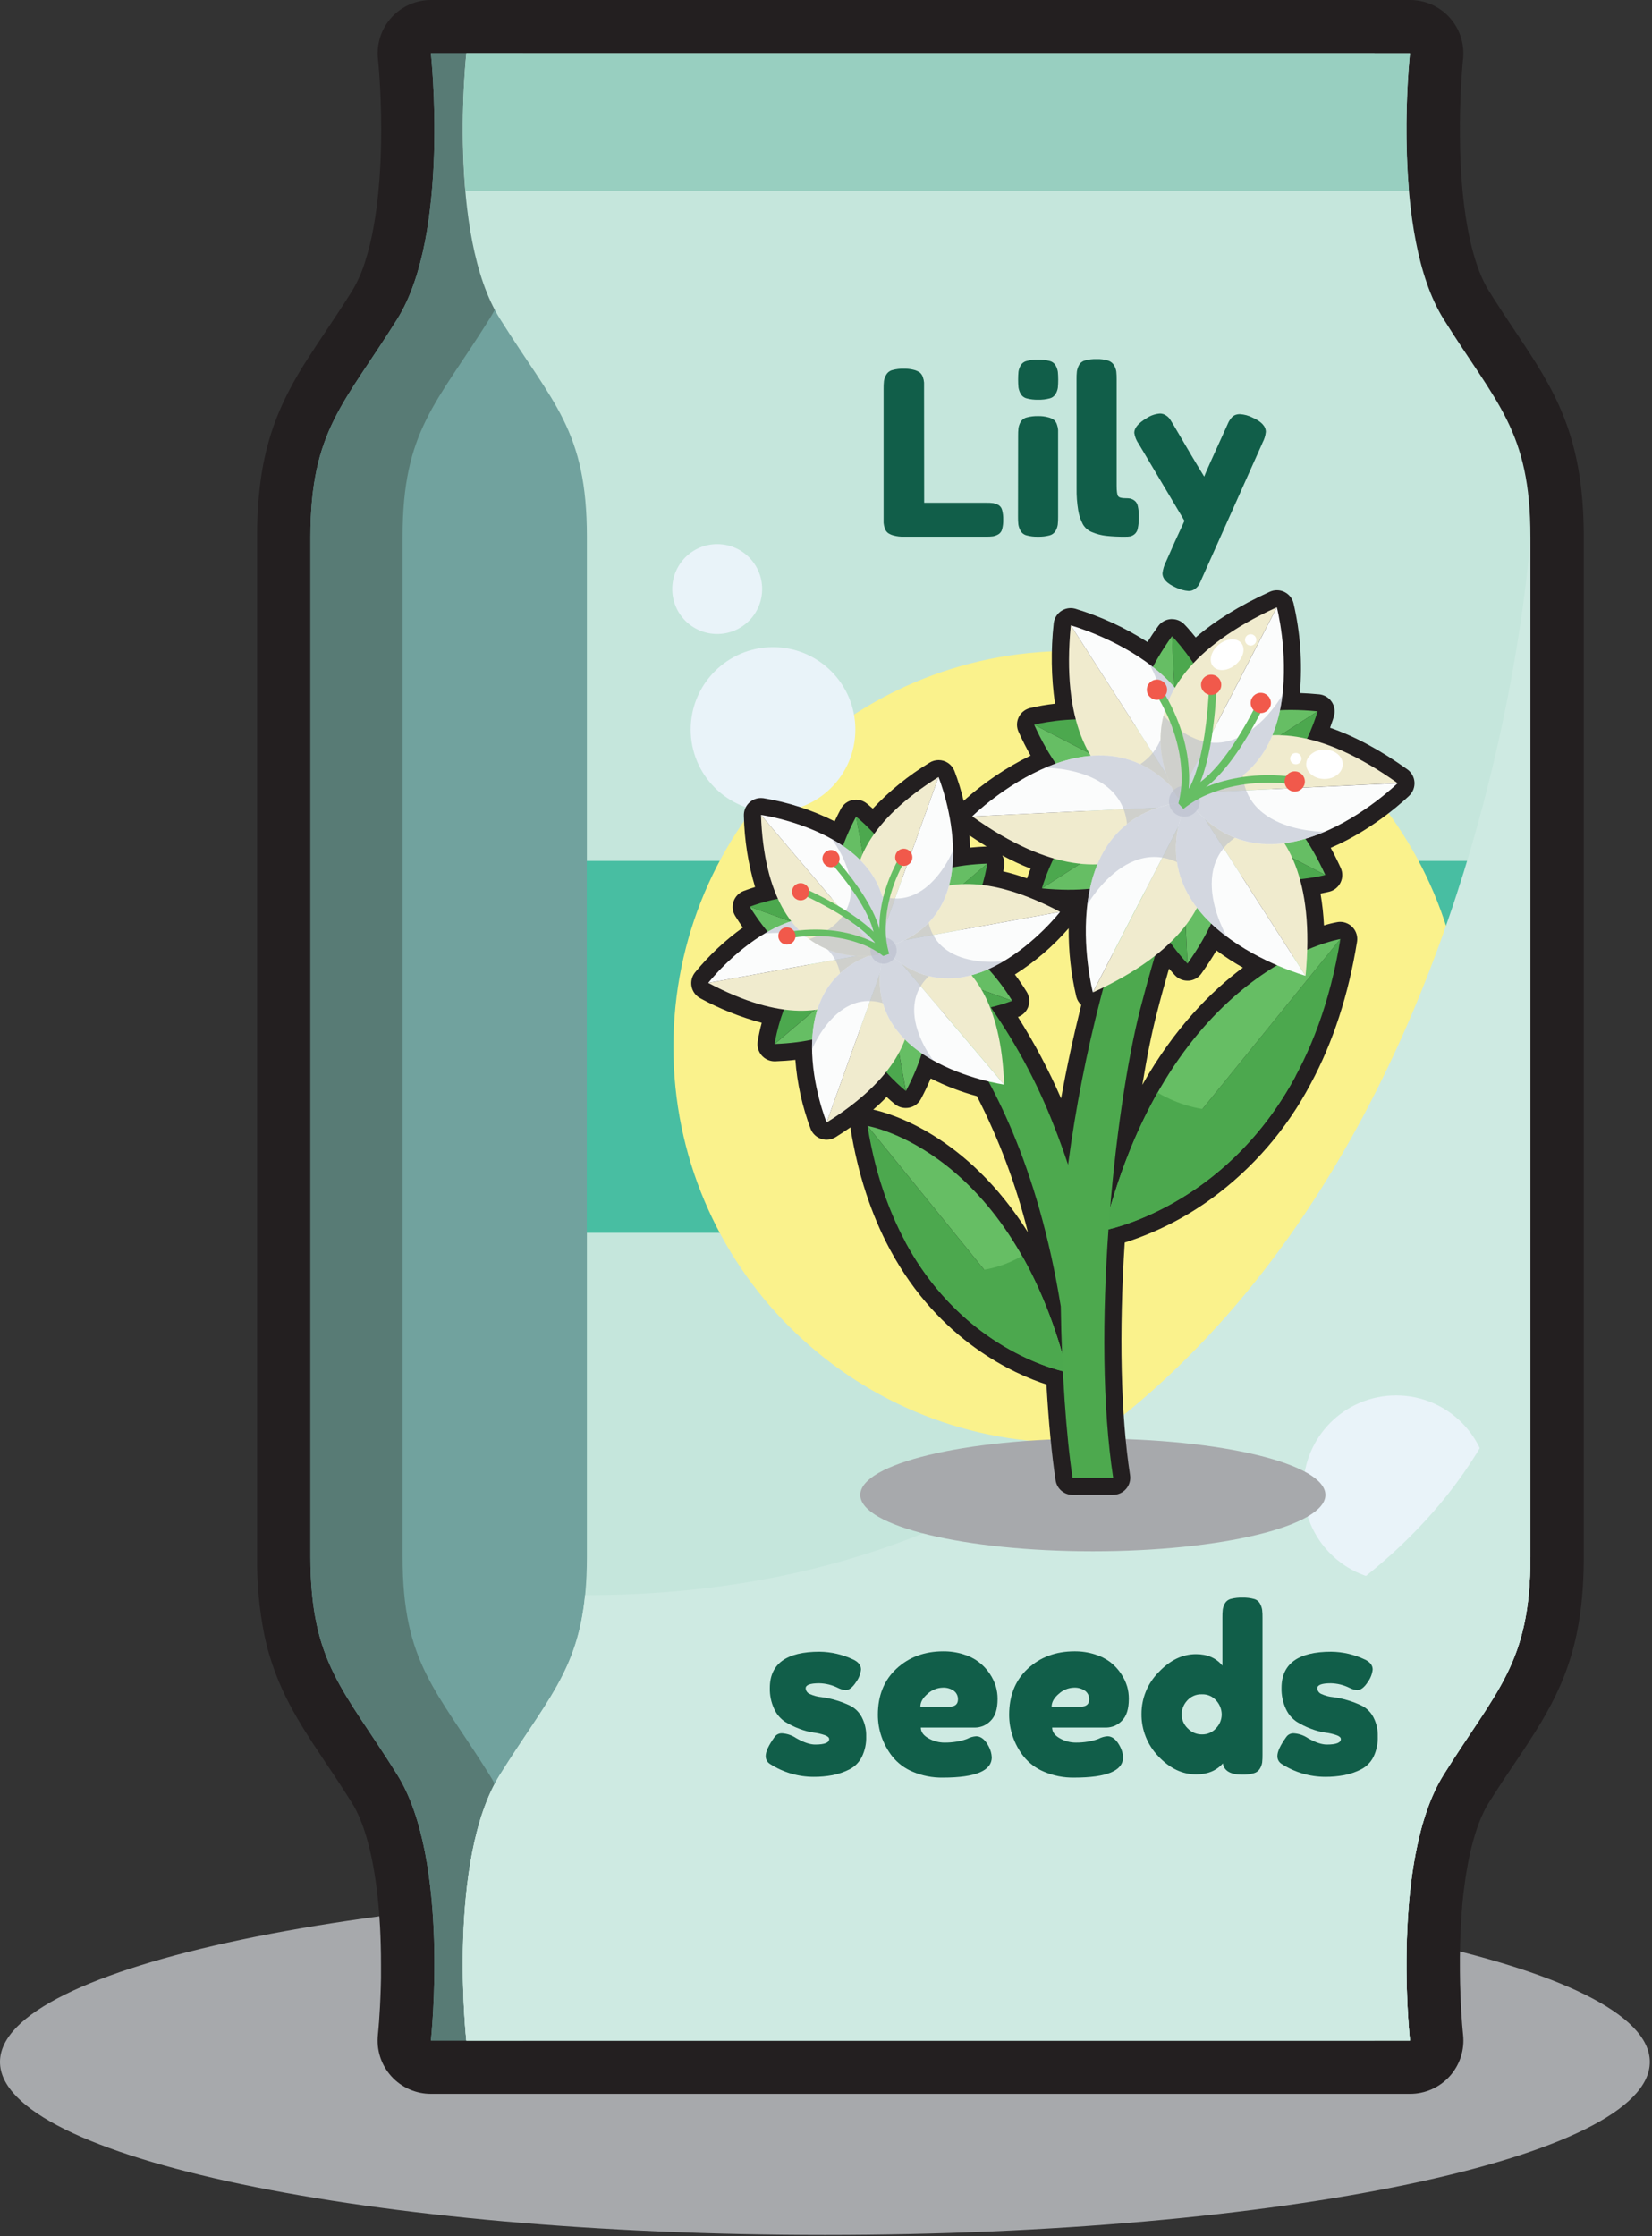 <svg width="620" height="839" viewBox="0 0 620 839" fill="none" xmlns="http://www.w3.org/2000/svg">
<rect x="0" y="0" width="620" height="839" fill="#333333" stroke="none"/>
<g clip-path="url(#clip0_4883_647)">
<path d="M309.59 838.58C480.572 838.58 619.18 809.519 619.18 773.67C619.18 737.821 480.572 708.76 309.59 708.76C138.608 708.76 0 737.821 0 773.67C0 809.519 138.608 838.58 309.59 838.58Z" fill="#A7A9AC"/>
<path d="M161.72 785.65C158.911 785.651 156.133 785.06 153.567 783.916C151.001 782.772 148.705 781.1 146.829 779.009C144.953 776.919 143.538 774.456 142.676 771.782C141.815 769.108 141.526 766.283 141.83 763.49C141.83 763.38 141.96 762.24 142.12 760.3C142.12 759.8 142.2 759.3 142.25 758.69C142.47 755.69 142.76 750.99 142.92 745.28C142.92 744.28 142.97 743.28 142.99 742.17V740.55C142.99 739.47 142.99 738.36 142.99 737.22C142.99 732.29 142.87 727.46 142.62 722.86C142.48 720.3 142.3 717.78 142.09 715.36C141.98 714.11 141.85 712.86 141.72 711.6C141.59 710.34 141.44 709.12 141.27 707.88C141.1 706.64 140.94 705.42 140.75 704.2C140.66 703.6 140.56 703 140.46 702.39C140.26 701.19 140.05 700.01 139.82 698.83C139.7 698.25 139.59 697.68 139.47 697.1C138.705 693.334 137.703 689.62 136.47 685.98C136.31 685.51 136.14 685.04 135.97 684.58C135.343 682.876 134.626 681.207 133.82 679.58C133.28 678.49 132.71 677.47 132.14 676.58C130.56 674.05 128.87 671.41 126.96 668.51C125.34 666.04 123.79 663.71 122.29 661.51L122.05 661.15C120.41 658.7 118.85 656.36 117.37 654.08C116.37 652.48 115.32 650.92 114.37 649.37C113.42 647.82 112.37 646.11 111.48 644.57C110.48 642.85 109.57 641.22 108.71 639.57C106.862 636.077 105.216 632.481 103.78 628.8C103.02 626.87 102.33 624.9 101.71 622.94C100.71 619.94 99.91 616.76 99.23 613.55C97.294 603.913 96.379 594.099 96.5 584.27V201.42C96.446 193.866 96.954 186.319 98.02 178.84C98.967 172.352 100.534 165.969 102.7 159.78C103.05 158.78 103.4 157.85 103.77 156.9C104.5 155.05 105.29 153.18 106.13 151.36C106.53 150.48 106.96 149.59 107.39 148.72C108.22 147.04 109.12 145.32 110.07 143.6C111.02 141.88 111.87 140.43 112.9 138.72C113.82 137.21 114.78 135.66 115.9 133.97C117.9 130.82 120.04 127.63 122.1 124.55L122.29 124.26C125.44 119.56 128.68 114.69 132.19 109.08C134.225 105.666 135.843 102.02 137.01 98.22C138.375 93.907 139.451 89.507 140.23 85.05C140.44 83.86 140.65 82.66 140.83 81.45C141.71 75.76 142.34 69.45 142.7 62.79C142.95 58.19 143.07 53.36 143.07 48.43C143.07 33.48 141.87 22.25 141.86 22.14C141.56 19.349 141.85 16.526 142.713 13.854C143.576 11.182 144.991 8.723 146.867 6.634C148.743 4.546 151.038 2.876 153.602 1.733C156.166 0.59 158.943 -0.001 161.75 6.37079e-05H529.16C531.91 -0.007 534.632 0.554 537.156 1.646C539.68 2.739 541.952 4.34 543.829 6.351C545.706 8.361 547.148 10.737 548.065 13.33C548.983 15.922 549.355 18.677 549.16 21.42C549.16 21.67 549.16 21.92 549.09 22.18C549.09 22.18 549.01 23.08 549 23.11L548.83 25.05C548.83 25.05 548.76 25.92 548.76 25.96C548.69 26.88 548.61 27.96 548.53 29.14L548.45 30.5C548.32 32.5 548.22 34.57 548.14 36.59V36.65C548.01 39.72 547.94 42.81 547.91 45.83V45.94C547.91 49.45 547.91 52.94 548 56.32V56.43C548.09 59.43 548.23 62.43 548.41 65.27V65.46C548.41 66.12 548.5 66.8 548.56 67.46V67.65C548.62 68.46 548.68 69.18 548.74 69.91C550.67 92.13 555.25 103.48 558.74 109.08C562.23 114.68 565.52 119.59 568.67 124.31C583.04 145.84 594.39 162.84 594.39 201.42V584.19C594.39 614.52 587.55 631.58 576.52 649.28C575.52 650.83 574.52 652.39 573.52 653.98C572.52 655.57 571.52 657.08 570.41 658.69L567.86 662.51C566.59 664.42 565.27 666.39 563.86 668.46C561.96 671.37 560.27 674.01 558.69 676.53C558.08 677.501 557.519 678.502 557.01 679.53C556.204 681.157 555.486 682.826 554.86 684.53C554.69 685 554.52 685.46 554.36 685.93C553.128 689.567 552.126 693.278 551.36 697.04C551.24 697.62 551.13 698.2 551.01 698.78C550.78 699.96 550.57 701.15 550.37 702.34C550.27 702.93 550.17 703.54 550.08 704.14C549.89 705.37 549.72 706.6 549.56 707.83C549.4 709.06 549.25 710.31 549.11 711.55C548.97 712.79 548.85 714.06 548.74 715.31V715.68C548.68 716.42 548.62 717.14 548.56 717.86V718.07C548.5 718.79 548.46 719.47 548.41 720.14V720.32C548.23 723.19 548.09 726.16 548 729.16V729.24C547.9 732.71 547.87 736.24 547.91 739.75C547.91 742.75 548.01 745.82 548.13 748.86C548.135 748.893 548.135 748.927 548.13 748.96C548.21 750.96 548.31 753.03 548.43 755.03C548.43 755.03 548.52 756.34 548.52 756.36C548.6 757.6 548.68 758.7 548.75 759.65L548.9 761.37L549.1 763.48C549.405 766.278 549.117 769.109 548.253 771.787C547.389 774.466 545.97 776.932 544.088 779.025C542.206 781.117 539.904 782.789 537.331 783.931C534.759 785.072 531.974 785.658 529.16 785.65H161.72Z" fill="#231F20"/>
<path d="M161.72 765.65C161.72 765.65 169.05 697.87 149.12 665.97C129.19 634.07 116.51 624.1 116.51 584.23V201.42C116.51 161.55 129.18 151.58 149.12 119.68C169.06 87.78 161.72 20 161.72 20H515.86C515.86 20 523.2 87.79 503.27 119.68C483.34 151.57 470.65 161.55 470.65 201.42V584.19C470.65 624.06 483.32 634.03 503.26 665.93C523.2 697.83 515.86 765.65 515.86 765.65H161.72Z" fill="#71A29E"/>
<path d="M183.7 665.93C163.77 634.03 151.09 624.06 151.09 584.19V201.42C151.09 161.55 163.77 151.58 183.7 119.68C203.63 87.78 196.3 20 196.3 20H161.72C161.72 20 169.05 87.79 149.12 119.68C129.19 151.57 116.51 161.55 116.51 201.42V584.19C116.51 624.06 129.18 634.03 149.12 665.93C169.06 697.83 161.72 765.65 161.72 765.65H196.3C196.3 765.65 203.65 697.83 183.7 665.93Z" fill="#587B75"/>
<path d="M529.16 765.65C529.16 765.65 521.83 697.87 541.76 665.97C561.69 634.07 574.37 624.1 574.37 584.23V201.42C574.37 161.55 561.7 151.58 541.76 119.68C521.82 87.78 529.16 20 529.16 20H175.01C175.01 20 167.65 87.79 187.65 119.65C207.65 151.51 220.26 161.52 220.26 201.39V584.19C220.26 624.06 207.59 634.03 187.65 665.93C167.71 697.83 175.01 765.65 175.01 765.65H529.16Z" fill="#C5E6DC"/>
<path d="M574.37 323.029H220.22V462.579H574.37V323.029Z" fill="#48BEA2"/>
<path d="M401.25 541.319C483.275 541.319 549.77 474.825 549.77 392.799C549.77 310.774 483.275 244.279 401.25 244.279C319.225 244.279 252.73 310.774 252.73 392.799C252.73 474.825 319.225 541.319 401.25 541.319Z" fill="#FAF28C"/>
<path d="M529.16 20H175.01C173.412 37.175 173.291 54.455 174.65 71.65H528.78C527.431 54.454 527.558 37.174 529.16 20Z" fill="#98CFC0"/>
<path d="M174.65 713.98C173.295 731.169 173.419 748.443 175.02 765.61H529.16C527.559 748.443 527.432 731.17 528.78 713.98H174.65Z" fill="#98CFC0"/>
<g style="mix-blend-mode:multiply">
<path d="M219.57 598.55C216.74 627.07 204.91 638.25 187.57 665.93C167.65 697.83 175.01 765.65 175.01 765.65H529.16C529.16 765.65 521.83 697.87 541.76 665.97C561.69 634.07 574.37 624.1 574.37 584.23V201.42C574.37 201.42 550.57 598.55 219.57 598.55Z" fill="#CEEAE2"/>
</g>
<path d="M523.96 593.2C543.185 593.2 558.77 577.615 558.77 558.39C558.77 539.165 543.185 523.58 523.96 523.58C504.735 523.58 489.15 539.165 489.15 558.39C489.15 577.615 504.735 593.2 523.96 593.2Z" fill="#E9F3F9"/>
<g style="mix-blend-mode:multiply">
<path d="M574.37 584.191V499.091L572.43 496.971C572.43 496.971 560.78 675.911 187.65 665.931C167.65 697.831 175.01 765.651 175.01 765.651H529.16C529.16 765.651 521.83 697.871 541.76 665.971C561.69 634.071 574.37 624.061 574.37 584.191Z" fill="#CEEAE2"/>
</g>
<path d="M346.84 188.649H370.23C371.079 188.635 371.927 188.679 372.77 188.779C373.416 188.902 374.04 189.121 374.62 189.429C374.98 189.627 375.295 189.897 375.546 190.223C375.797 190.548 375.979 190.921 376.08 191.319C376.404 192.525 376.549 193.771 376.51 195.019C376.546 196.237 376.401 197.454 376.08 198.629C375.974 199.036 375.787 199.417 375.529 199.749C375.271 200.081 374.948 200.356 374.58 200.559C373.977 200.898 373.321 201.131 372.64 201.249C371.814 201.352 370.982 201.396 370.15 201.379H339.15C337.903 201.411 336.657 201.266 335.45 200.949C334.648 200.756 333.889 200.417 333.21 199.949C332.659 199.489 332.256 198.877 332.05 198.189C331.82 197.544 331.675 196.872 331.62 196.189C331.62 195.639 331.62 194.829 331.62 193.739V145.949C331.601 144.947 331.645 143.945 331.75 142.949C331.884 142.149 332.162 141.38 332.57 140.679C332.812 140.235 333.143 139.845 333.542 139.534C333.941 139.222 334.4 138.996 334.89 138.869C336.316 138.478 337.792 138.303 339.27 138.349C340.517 138.322 341.762 138.467 342.97 138.779C343.77 138.976 344.529 139.315 345.21 139.779C345.761 140.243 346.164 140.859 346.37 141.549C346.602 142.194 346.747 142.866 346.8 143.549C346.8 144.089 346.8 144.909 346.8 145.999L346.84 188.649Z" fill="#115E49"/>
<path d="M389.58 149.99C388.129 150.031 386.681 149.859 385.28 149.48C384.796 149.352 384.343 149.125 383.951 148.813C383.558 148.502 383.235 148.112 383 147.67C382.622 146.956 382.362 146.186 382.23 145.39C382.057 143.417 382.057 141.433 382.23 139.46C382.358 138.675 382.618 137.917 383 137.22C383.24 136.786 383.566 136.407 383.958 136.104C384.35 135.801 384.8 135.582 385.28 135.46C386.71 135.073 388.189 134.898 389.67 134.94C391.121 134.901 392.57 135.076 393.97 135.46C394.454 135.586 394.906 135.811 395.298 136.121C395.691 136.431 396.015 136.818 396.25 137.26C396.63 137.972 396.89 138.743 397.02 139.54C397.193 141.516 397.193 143.503 397.02 145.48C396.896 146.263 396.636 147.017 396.25 147.71C396.01 148.144 395.684 148.525 395.292 148.83C394.9 149.134 394.45 149.355 393.97 149.48C392.539 149.863 391.06 150.034 389.58 149.99ZM382.1 163.65C382.081 162.648 382.124 161.646 382.23 160.65C382.359 159.865 382.62 159.108 383 158.41C383.242 157.978 383.568 157.599 383.96 157.297C384.352 156.994 384.801 156.774 385.28 156.65C386.71 156.263 388.189 156.088 389.67 156.13C390.901 156.106 392.13 156.254 393.32 156.57C394.126 156.75 394.888 157.09 395.56 157.57C396.092 158.039 396.481 158.649 396.68 159.33C396.912 159.974 397.057 160.647 397.11 161.33C397.11 161.87 397.11 162.69 397.11 163.78V193.88C397.129 194.881 397.086 195.883 396.98 196.88C396.856 197.663 396.596 198.417 396.21 199.11C395.969 199.543 395.643 199.923 395.251 200.228C394.859 200.532 394.41 200.754 393.93 200.88C392.499 201.263 391.02 201.434 389.54 201.39C388.089 201.431 386.641 201.259 385.24 200.88C384.756 200.752 384.303 200.525 383.911 200.213C383.518 199.902 383.195 199.512 382.96 199.07C382.587 198.368 382.327 197.612 382.19 196.83C382.084 195.833 382.04 194.831 382.06 193.83L382.1 163.65Z" fill="#115E49"/>
<path d="M404.03 142.34C404.011 141.338 404.054 140.336 404.16 139.34C404.287 138.542 404.547 137.771 404.93 137.06C405.164 136.618 405.487 136.229 405.88 135.919C406.272 135.609 406.725 135.385 407.21 135.26C408.639 134.868 410.119 134.693 411.6 134.74C413.041 134.695 414.48 134.884 415.86 135.3C416.817 135.598 417.627 136.244 418.13 137.11C418.543 137.812 418.821 138.585 418.95 139.39C419.053 140.386 419.097 141.388 419.08 142.39V182.21C419.08 184.28 419.25 185.58 419.6 186.13C419.95 186.68 420.89 186.94 422.43 186.94C423.036 186.927 423.642 186.971 424.24 187.07C424.779 187.224 425.287 187.471 425.74 187.8C426.422 188.314 426.883 189.069 427.03 189.91C427.322 191.222 427.453 192.566 427.42 193.91C427.452 195.353 427.322 196.796 427.03 198.21C426.896 199.103 426.437 199.915 425.74 200.49C425.286 200.852 424.762 201.114 424.2 201.26C423.589 201.362 422.969 201.406 422.35 201.39C419.909 201.422 417.468 201.308 415.04 201.05C413.28 200.838 411.558 200.388 409.92 199.71C408.436 199.146 407.192 198.086 406.4 196.71C405.534 195.064 404.943 193.287 404.65 191.45C404.205 188.747 404.004 186.009 404.05 183.27L404.03 142.34Z" fill="#115E49"/>
<path d="M469.99 156.65C473.377 158.136 475.07 159.94 475.07 162.06C474.918 163.508 474.479 164.912 473.78 166.19V166.28C473.753 166.299 473.731 166.325 473.715 166.354C473.7 166.384 473.691 166.416 473.69 166.45L451.16 216.84C450.7 217.93 450.31 218.77 450 219.34C449.617 219.984 449.103 220.539 448.49 220.97C447.796 221.491 446.948 221.766 446.08 221.75C444.436 221.621 442.831 221.184 441.35 220.46C437.97 218.973 436.28 217.193 436.28 215.12C436.463 213.559 436.927 212.045 437.65 210.65C439.77 205.776 442.063 200.703 444.53 195.43L427.41 166.62C426.506 165.375 425.916 163.931 425.69 162.41C425.69 160.57 427.24 158.74 430.34 156.9C431.83 155.904 433.553 155.312 435.34 155.18C436.139 155.177 436.921 155.418 437.58 155.87C438.173 156.237 438.687 156.72 439.09 157.29C439.403 157.783 439.873 158.543 440.5 159.57C445.547 168.236 449.36 174.656 451.94 178.83C452.233 177.923 454.987 171.76 460.2 160.34C460.6 159.43 460.9 158.77 461.1 158.34C461.366 157.834 461.684 157.358 462.05 156.92C462.416 156.418 462.905 156.018 463.47 155.76C464.068 155.511 464.712 155.392 465.36 155.41C466.971 155.506 468.546 155.927 469.99 156.65Z" fill="#115E49"/>
<path d="M290.12 304.62C307.186 304.62 321.02 290.786 321.02 273.72C321.02 256.655 307.186 242.82 290.12 242.82C273.054 242.82 259.22 256.655 259.22 273.72C259.22 290.786 273.054 304.62 290.12 304.62Z" fill="#E9F3F9"/>
<path d="M269.17 237.89C278.487 237.89 286.04 230.337 286.04 221.02C286.04 211.703 278.487 204.15 269.17 204.15C259.853 204.15 252.3 211.703 252.3 221.02C252.3 230.337 259.853 237.89 269.17 237.89Z" fill="#E9F3F9"/>
<path d="M305.35 666.7C299.553 666.699 293.88 665.025 289.01 661.88C288.492 661.573 288.067 661.133 287.778 660.605C287.49 660.077 287.349 659.481 287.37 658.88C287.37 657.22 288.46 654.87 290.64 651.83C290.952 651.348 291.388 650.959 291.901 650.703C292.415 650.446 292.987 650.331 293.56 650.37C295.438 650.496 297.25 651.117 298.81 652.17C301.617 653.777 303.997 654.58 305.95 654.58C309.443 654.58 311.19 653.893 311.19 652.52C311.19 651.94 310.65 651.46 309.56 651.06C308.222 650.595 306.837 650.277 305.43 650.11C303.593 649.836 301.792 649.359 300.06 648.69C298.185 647.995 296.383 647.118 294.68 646.07C292.875 644.869 291.444 643.185 290.55 641.21C289.407 638.748 288.849 636.054 288.92 633.34C288.92 624.28 295.14 619.75 307.58 619.75C311.926 619.806 316.209 620.795 320.14 622.65C322.14 623.56 323.14 624.82 323.14 626.43C322.949 628.107 322.325 629.706 321.33 631.07C319.997 633.137 318.68 634.17 317.38 634.17C316.357 634.077 315.361 633.785 314.45 633.31C312.272 632.228 309.882 631.641 307.45 631.59C304.057 631.59 302.363 632.22 302.37 633.48C302.399 633.971 302.574 634.442 302.874 634.833C303.173 635.223 303.583 635.515 304.05 635.67C305.381 636.276 306.804 636.655 308.26 636.79C310.109 637.025 311.935 637.413 313.72 637.95C315.596 638.5 317.422 639.205 319.18 640.06C320.984 640.999 322.457 642.468 323.4 644.27C324.582 646.506 325.161 649.012 325.08 651.54C325.171 654.232 324.594 656.905 323.4 659.32C322.363 661.337 320.704 662.967 318.67 663.97C316.71 664.944 314.628 665.65 312.48 666.07C310.129 666.506 307.741 666.717 305.35 666.7Z" fill="#115E49"/>
<path d="M374.4 637.461C374.4 641.241 373.527 643.978 371.78 645.671C371.031 646.459 370.132 647.089 369.136 647.525C368.14 647.961 367.067 648.194 365.98 648.211H345.59C345.59 649.811 346.537 651.144 348.43 652.211C350.284 653.291 352.394 653.854 354.54 653.841C356.007 653.849 357.472 653.735 358.92 653.501C359.937 653.355 360.941 653.124 361.92 652.811L362.92 652.471C363.985 651.903 365.156 651.562 366.36 651.471C368.187 651.471 369.763 652.761 371.09 655.341C371.751 656.577 372.133 657.942 372.21 659.341C372.21 664.441 366.103 666.991 353.89 666.991C350.008 667.062 346.155 666.316 342.58 664.801C339.57 663.558 336.922 661.577 334.88 659.041C333.112 656.775 331.733 654.23 330.8 651.511C329.917 648.909 329.468 646.179 329.47 643.431C329.47 636.198 331.803 630.421 336.47 626.101C341.137 621.781 346.97 619.618 353.97 619.611C356.595 619.581 359.209 619.973 361.71 620.771C365.717 621.965 369.174 624.536 371.47 628.031C372.465 629.501 373.233 631.113 373.75 632.811C374.185 634.323 374.403 635.888 374.4 637.461ZM356.26 640.381C358.44 640.381 359.53 639.464 359.53 637.631C359.547 637.019 359.419 636.413 359.156 635.86C358.894 635.307 358.505 634.824 358.02 634.451C356.754 633.563 355.222 633.136 353.68 633.241C351.631 633.325 349.679 634.133 348.17 635.521C346.337 637.041 345.42 638.661 345.42 640.381H356.26Z" fill="#115E49"/>
<path d="M423.65 637.459C423.65 641.239 422.777 643.976 421.03 645.669C420.278 646.457 419.378 647.087 418.38 647.523C417.383 647.959 416.308 648.192 415.22 648.209H394.87C394.87 649.809 395.817 651.142 397.71 652.209C399.564 653.289 401.674 653.852 403.82 653.839C405.287 653.847 406.752 653.733 408.2 653.499C409.217 653.353 410.221 653.123 411.2 652.809L412.2 652.469C413.264 651.9 414.436 651.559 415.64 651.469C417.467 651.469 419.043 652.759 420.37 655.339C421.031 656.575 421.413 657.94 421.49 659.339C421.49 664.439 415.383 666.989 403.17 666.989C399.288 667.062 395.434 666.316 391.86 664.799C388.85 663.556 386.202 661.575 384.16 659.039C382.388 656.775 381.009 654.23 380.08 651.509C379.194 648.907 378.742 646.178 378.74 643.429C378.74 636.196 381.073 630.419 385.74 626.099C390.407 621.779 396.24 619.616 403.24 619.609C405.866 619.578 408.479 619.969 410.98 620.769C413.094 621.412 415.075 622.428 416.83 623.769C418.35 624.97 419.67 626.404 420.74 628.019C421.735 629.49 422.503 631.101 423.02 632.799C423.453 634.314 423.666 635.884 423.65 637.459ZM405.51 640.379C407.68 640.379 408.77 639.459 408.77 637.629C408.789 637.018 408.663 636.412 408.402 635.859C408.141 635.306 407.753 634.823 407.27 634.449C406.004 633.563 404.472 633.136 402.93 633.239C400.881 633.323 398.929 634.131 397.42 635.519C395.593 637.039 394.677 638.659 394.67 640.379H405.51Z" fill="#115E49"/>
<path d="M466.34 599.45C467.79 599.409 469.239 599.581 470.64 599.96C471.125 600.086 471.578 600.312 471.971 600.624C472.364 600.936 472.687 601.326 472.92 601.77C473.298 602.483 473.558 603.253 473.69 604.05C473.796 605.046 473.839 606.048 473.82 607.05V658.35C473.839 659.351 473.795 660.353 473.69 661.35C473.556 662.14 473.278 662.899 472.87 663.59C472.618 664.021 472.283 664.399 471.885 664.701C471.487 665.003 471.033 665.223 470.55 665.35C469.124 665.741 467.648 665.916 466.17 665.87C461.81 665.87 459.4 664.463 458.94 661.65C456.527 664.41 453.173 665.786 448.88 665.78C443.72 665.78 439.017 663.53 434.77 659.03C432.711 656.911 431.089 654.408 429.998 651.662C428.907 648.917 428.367 645.984 428.41 643.03C428.404 637.196 430.709 631.598 434.82 627.46C439.093 622.926 443.78 620.663 448.88 620.67C453.12 620.67 456.417 622.103 458.77 624.97V606.93C458.751 605.928 458.794 604.926 458.9 603.93C459.025 603.144 459.285 602.386 459.67 601.69C459.91 601.256 460.236 600.877 460.628 600.574C461.02 600.271 461.47 600.052 461.95 599.93C463.382 599.557 464.861 599.395 466.34 599.45ZM445.7 648.45C446.389 649.197 447.228 649.791 448.161 650.193C449.095 650.594 450.103 650.794 451.12 650.78C452.117 650.801 453.106 650.603 454.019 650.201C454.931 649.798 455.744 649.2 456.4 648.45C457.745 647.068 458.501 645.218 458.51 643.29C458.488 641.385 457.778 639.552 456.51 638.13C455.843 637.339 455.005 636.712 454.058 636.296C453.112 635.88 452.083 635.686 451.05 635.73C450.014 635.691 448.982 635.882 448.03 636.29C447.077 636.698 446.226 637.313 445.54 638.09C444.232 639.507 443.497 641.361 443.48 643.29C443.487 644.256 443.688 645.211 444.069 646.099C444.45 646.986 445.004 647.789 445.7 648.46V648.45Z" fill="#115E49"/>
<path d="M497.38 666.7C491.583 666.696 485.911 665.023 481.04 661.88C480.524 661.573 480.1 661.132 479.813 660.604C479.526 660.076 479.387 659.48 479.41 658.88C479.41 657.22 480.5 654.87 482.68 651.83C482.992 651.348 483.428 650.959 483.941 650.703C484.455 650.446 485.027 650.331 485.6 650.37C487.478 650.496 489.29 651.117 490.85 652.17C493.65 653.777 496.027 654.58 497.98 654.58C501.48 654.58 503.23 653.893 503.23 652.52C503.23 651.94 502.69 651.46 501.6 651.06C500.262 650.595 498.877 650.277 497.47 650.11C495.63 649.836 493.826 649.359 492.09 648.69C490.218 647.995 488.42 647.118 486.72 646.07C484.915 644.869 483.484 643.185 482.59 641.21C481.447 638.748 480.889 636.054 480.96 633.34C480.96 624.28 487.18 619.75 499.62 619.75C503.963 619.805 508.243 620.794 512.17 622.65C514.17 623.563 515.17 624.823 515.17 626.43C514.979 628.106 514.359 629.704 513.37 631.07C512.037 633.137 510.703 634.17 509.37 634.17C508.35 634.077 507.358 633.785 506.45 633.31C504.271 632.229 501.881 631.642 499.45 631.59C496.07 631.59 494.38 632.22 494.38 633.48C494.409 633.971 494.584 634.442 494.884 634.833C495.183 635.223 495.593 635.515 496.06 635.67C497.39 636.278 498.814 636.656 500.27 636.79C502.119 637.025 503.945 637.413 505.73 637.95C507.606 638.5 509.432 639.205 511.19 640.06C512.992 641.002 514.464 642.47 515.41 644.27C516.584 646.509 517.159 649.013 517.08 651.54C517.169 654.231 516.596 656.903 515.41 659.32C514.373 661.337 512.714 662.967 510.68 663.97C508.717 664.945 506.632 665.652 504.48 666.07C502.139 666.505 499.761 666.715 497.38 666.7Z" fill="#115E49"/>
<g style="mix-blend-mode:multiply">
<path d="M410.15 582.07C458.353 582.07 497.43 572.6 497.43 560.919C497.43 549.239 458.353 539.77 410.15 539.77C361.947 539.77 322.87 549.239 322.87 560.919C322.87 572.6 361.947 582.07 410.15 582.07Z" fill="#A7A9AC"/>
</g>
<path d="M402.53 560.921C400.997 560.92 399.514 560.371 398.35 559.374C397.186 558.376 396.416 556.996 396.18 555.481C394.76 546.241 393.55 533.581 392.73 519.481C381 515.691 352.53 503.331 334.02 468.861C326.93 455.651 321.95 440.401 319.23 423.531C319.2 423.359 319.18 423.185 319.17 423.011C317.403 424.237 315.557 425.457 313.63 426.671C312.837 427.168 311.945 427.486 311.016 427.602C310.087 427.719 309.144 427.631 308.253 427.345C307.362 427.06 306.543 426.583 305.856 425.948C305.168 425.313 304.626 424.536 304.27 423.671C301.114 415.324 299.171 406.569 298.5 397.671C296.08 397.951 293.5 398.131 290.94 398.221H290.71C289.791 398.221 288.882 398.024 288.045 397.643C287.208 397.262 286.463 396.705 285.86 396.011C285.257 395.317 284.81 394.502 284.55 393.62C284.289 392.738 284.221 391.811 284.35 390.901C284.721 388.5 285.232 386.122 285.88 383.781C277.848 381.633 270.101 378.538 262.8 374.561C261.976 374.115 261.259 373.495 260.699 372.744C260.14 371.993 259.751 371.128 259.56 370.211C259.37 369.294 259.382 368.346 259.596 367.434C259.81 366.522 260.221 365.667 260.8 364.931C266.027 358.53 272.08 352.85 278.8 348.041C277.827 346.661 276.877 345.224 275.95 343.731C275.451 342.937 275.132 342.044 275.014 341.114C274.897 340.185 274.984 339.24 275.27 338.348C275.556 337.455 276.033 336.636 276.669 335.947C277.304 335.258 278.083 334.717 278.95 334.361C279.07 334.361 280.72 333.651 283.38 332.841C280.783 324.15 279.37 315.149 279.18 306.081C279.148 305.219 279.29 304.36 279.597 303.554C279.905 302.748 280.372 302.013 280.97 301.392C281.569 300.771 282.287 300.278 283.08 299.94C283.874 299.603 284.728 299.43 285.59 299.431C285.891 299.431 286.192 299.451 286.49 299.491C295.801 301.007 304.825 303.937 313.25 308.181C313.97 306.634 314.75 305.064 315.59 303.471C316.031 302.642 316.648 301.92 317.398 301.355C318.147 300.79 319.012 300.396 319.93 300.201C320.371 300.109 320.82 300.062 321.27 300.061C322.702 300.06 324.092 300.539 325.22 301.421C325.29 301.481 326.22 302.181 327.56 303.421C333.83 296.74 340.982 290.946 348.82 286.201C349.839 285.551 351.022 285.204 352.23 285.201C353.508 285.197 354.757 285.576 355.818 286.289C356.878 287.002 357.701 288.016 358.18 289.201C359.591 292.884 360.75 296.66 361.65 300.501C369.194 293.691 377.652 287.969 386.78 283.501C385.21 280.711 383.69 277.731 382.26 274.571C381.871 273.717 381.674 272.789 381.682 271.851C381.69 270.913 381.904 269.988 382.308 269.141C382.712 268.295 383.297 267.547 384.021 266.951C384.746 266.355 385.592 265.925 386.5 265.691C389.609 264.947 392.762 264.399 395.94 264.051C394.515 254.088 394.35 243.985 395.45 233.981C395.604 232.39 396.345 230.914 397.528 229.84C398.711 228.766 400.252 228.171 401.85 228.171C402.432 228.172 403.01 228.253 403.57 228.411C413.13 231.307 422.244 235.514 430.65 240.911C431.883 238.911 433.217 236.931 434.65 234.971C435.194 234.206 435.9 233.57 436.718 233.109C437.535 232.648 438.444 232.372 439.38 232.301H439.87C440.725 232.3 441.572 232.471 442.36 232.803C443.148 233.134 443.862 233.619 444.46 234.231C444.57 234.341 446.34 236.151 448.75 239.181C456.04 232.881 465.36 227.131 476.56 222.041C477.413 221.65 478.342 221.453 479.281 221.461C480.219 221.47 481.144 221.685 481.99 222.091C482.836 222.495 483.584 223.079 484.18 223.803C484.776 224.527 485.206 225.373 485.44 226.281C488.025 237.336 488.839 248.731 487.85 260.041C490.2 260.131 492.64 260.291 495.13 260.531C496.06 260.627 496.958 260.925 497.761 261.405C498.564 261.885 499.252 262.534 499.778 263.307C500.304 264.081 500.654 264.96 500.805 265.883C500.955 266.805 500.903 267.75 500.65 268.651C500.65 268.771 500.14 270.451 499.18 273.071C508.36 276.231 518.09 281.461 528.18 288.681C528.943 289.227 529.577 289.934 530.038 290.751C530.499 291.568 530.775 292.476 530.849 293.412C530.922 294.347 530.79 295.287 530.462 296.166C530.134 297.045 529.618 297.842 528.95 298.501C528.43 299.001 516.15 310.941 499.62 318.031L499.41 318.121C500.72 320.501 501.98 323.031 503.19 325.681C503.575 326.535 503.77 327.464 503.759 328.401C503.748 329.339 503.533 330.262 503.128 331.108C502.724 331.954 502.139 332.701 501.416 333.297C500.692 333.894 499.847 334.325 498.94 334.561C498.84 334.561 497.62 334.901 495.59 335.281C496.269 339.233 496.703 343.224 496.89 347.231C498.553 346.712 500.246 346.298 501.96 345.991C502.29 345.933 502.625 345.903 502.96 345.901C503.889 345.904 504.807 346.108 505.65 346.499C506.493 346.89 507.242 347.459 507.844 348.167C508.447 348.875 508.889 349.705 509.14 350.599C509.391 351.494 509.446 352.433 509.3 353.351C506.1 373.171 500.3 391.091 491.93 406.591C482.987 423.582 470.284 438.309 454.79 449.651C445.096 456.733 434.343 462.237 422.93 465.961L422.11 466.221C419.93 500.051 420.63 530.901 424.11 553.501C424.25 554.416 424.19 555.351 423.935 556.241C423.68 557.131 423.236 557.955 422.633 558.658C422.03 559.361 421.283 559.925 420.442 560.312C419.601 560.699 418.686 560.9 417.76 560.901L402.53 560.921ZM327.73 416.351C333.87 417.681 362.73 425.741 385.78 462.351C381.369 444.661 374.951 427.533 366.65 411.301C360.656 409.69 354.844 407.461 349.31 404.651C348.25 407.151 347.02 409.721 345.64 412.331C345.199 413.159 344.582 413.882 343.832 414.447C343.083 415.012 342.218 415.405 341.3 415.601C340.862 415.692 340.417 415.739 339.97 415.741C338.522 415.75 337.113 415.271 335.97 414.381C335.88 414.311 334.61 413.321 332.75 411.591C331.22 413.221 329.54 414.791 327.73 416.351ZM382.03 381.571C388.216 391.328 393.633 401.552 398.23 412.151C400.31 400.641 402.84 388.911 405.8 377.071C404.885 376.236 404.235 375.151 403.93 373.951C401.962 365.545 401.006 356.934 401.08 348.301C395.227 355.029 388.43 360.873 380.9 365.651C382.4 367.651 383.9 369.841 385.31 372.131C385.809 372.924 386.128 373.817 386.246 374.747C386.363 375.677 386.276 376.621 385.99 377.514C385.704 378.406 385.227 379.226 384.591 379.914C383.956 380.603 383.177 381.145 382.31 381.501L382.03 381.571ZM438.73 363.451C437.14 368.961 435.62 374.451 434.23 379.931C432.23 387.521 430.4 396.781 428.72 407.061C440.8 385.651 454.72 371.801 466.46 363.061C463.072 361.161 459.809 359.046 456.69 356.731L456.53 356.611C454.87 359.461 452.98 362.371 450.88 365.301C450.338 366.066 449.634 366.701 448.818 367.163C448.002 367.625 447.095 367.9 446.16 367.971C445.994 367.98 445.827 367.98 445.66 367.971C444.806 367.97 443.96 367.801 443.172 367.471C442.384 367.141 441.67 366.659 441.07 366.051C441 365.961 440.1 365.041 438.73 363.451ZM376.53 326.951C379.554 327.662 382.535 328.543 385.46 329.591C385.78 328.641 386.21 327.391 386.78 325.921C383.15 324.483 379.607 322.833 376.17 320.981C376.836 322.201 377.086 323.606 376.88 324.981C376.87 325.001 376.77 325.731 376.53 326.951ZM363.82 313.441C363.95 314.941 364.05 316.441 364.09 318.041C366.09 317.841 368.157 317.701 370.29 317.621C368.157 316.307 366 314.914 363.82 313.441Z" fill="#231F20"/>
<path d="M414.35 461.65L503.05 352.34C503.05 352.34 439.35 362.65 414.35 461.65Z" fill="#66BE64"/>
<path d="M503.05 352.311L414.35 461.651C414.35 461.651 487.51 448.651 503.05 352.311Z" fill="#4CA84E"/>
<g style="mix-blend-mode:multiply">
<path d="M434.46 409.95C426.65 423.7 419.65 440.65 414.35 461.65C414.35 461.65 459.47 453.65 486.35 403.57C463.21 428.73 434.46 409.95 434.46 409.95Z" fill="#4CA84E"/>
</g>
<path d="M400.58 514.901L325.58 422.471C325.58 422.471 379.44 431.241 400.58 514.901Z" fill="#66BE64"/>
<path d="M325.57 422.471L400.57 514.901C400.57 514.901 338.72 503.961 325.57 422.471Z" fill="#4CA84E"/>
<g style="mix-blend-mode:multiply">
<path d="M383.57 471.209C390.16 482.829 396.1 497.209 400.57 514.899C400.57 514.899 362.42 508.149 339.67 465.779C359.26 487.089 383.57 471.209 383.57 471.209Z" fill="#4CA84E"/>
</g>
<path d="M438.15 298.779C437.6 300.049 424.45 330.359 413.15 374.209C407.768 394.874 403.66 415.85 400.85 437.019C399.17 431.959 397.38 427.033 395.48 422.239C389.034 405.664 380.513 389.972 370.12 375.539C353.03 352.229 337.75 343.819 337.12 343.469L329.76 357.019C329.89 357.089 343.26 364.649 358.39 385.599C371.86 404.269 389.47 436.699 398.12 490.199C398.43 514.199 400.19 539.279 402.54 554.499H417.78C409.55 501.129 417.94 417.499 428.01 378.329C439.01 335.669 452.12 305.329 452.29 304.949L438.15 298.779Z" fill="#4DA94E"/>
<path d="M442.76 300.119L439.86 238.699C407.35 284.219 442.76 300.119 442.76 300.119Z" fill="#66BE64"/>
<path d="M439.86 238.699L442.76 300.119C477.1 276.649 439.86 238.699 439.86 238.699Z" fill="#4CA84E"/>
<g style="mix-blend-mode:multiply" opacity="0.58">
<path d="M442.76 300.12C460.4 288.07 459.15 272.19 453.76 259.6C453.76 259.6 454.15 289.79 427.27 281.71C431.03 294.85 442.76 300.12 442.76 300.12Z" fill="#B6BCCC"/>
</g>
<path d="M442.76 300.12L388.12 271.92C411.29 322.84 442.76 300.12 442.76 300.12Z" fill="#66BE64"/>
<path d="M388.12 271.919L442.76 300.119C439.65 258.649 388.12 271.919 388.12 271.919Z" fill="#4CA84E"/>
<g style="mix-blend-mode:multiply" opacity="0.58">
<path d="M442.76 300.12C441.15 278.82 426.76 271.96 413.17 270.33C413.17 270.33 439.51 285.1 419.07 304.33C432.34 307.65 442.76 300.12 442.76 300.12Z" fill="#B6BCCC"/>
</g>
<path d="M442.76 300.119L391.02 333.339C446.7 338.739 442.76 300.119 442.76 300.119Z" fill="#66BE64"/>
<path d="M391.02 333.341L442.76 300.121C405.29 282.111 391.02 333.341 391.02 333.341Z" fill="#4CA84E"/>
<g style="mix-blend-mode:multiply" opacity="0.58">
<path d="M442.76 300.119C423.51 290.869 410.38 299.89 402.17 310.85C402.17 310.85 428.17 295.429 434.56 322.739C444.06 312.909 442.76 300.119 442.76 300.119Z" fill="#B6BCCC"/>
</g>
<path d="M442.76 300.119L445.66 361.539C478.17 316.019 442.76 300.119 442.76 300.119Z" fill="#66BE64"/>
<path d="M445.65 361.539L442.75 300.119C408.42 323.569 445.65 361.539 445.65 361.539Z" fill="#4CA84E"/>
<g style="mix-blend-mode:multiply" opacity="0.58">
<path d="M442.76 300.119C425.12 312.119 426.37 328.049 431.76 340.639C431.76 340.639 431.38 310.449 458.25 318.539C454.49 305.389 442.76 300.119 442.76 300.119Z" fill="#B6BCCC"/>
</g>
<path d="M442.76 300.121L497.4 328.321C474.23 277.401 442.76 300.121 442.76 300.121Z" fill="#66BE64"/>
<path d="M497.4 328.319L442.76 300.119C445.9 341.579 497.4 328.319 497.4 328.319Z" fill="#4CA84E"/>
<g style="mix-blend-mode:multiply" opacity="0.58">
<path d="M442.76 300.12C444.37 321.42 458.76 328.28 472.35 329.91C472.35 329.91 446.01 315.14 466.45 295.91C453.19 292.65 442.76 300.12 442.76 300.12Z" fill="#B6BCCC"/>
</g>
<path d="M442.76 300.121L494.5 266.901C438.82 261.501 442.76 300.121 442.76 300.121Z" fill="#66BE64"/>
<path d="M494.5 266.9L442.76 300.12C480.23 318.13 494.5 266.9 494.5 266.9Z" fill="#4CA84E"/>
<g style="mix-blend-mode:multiply" opacity="0.58">
<path d="M442.76 300.12C462.01 309.38 475.14 300.35 483.36 289.39C483.36 289.39 457.36 304.82 450.96 277.5C441.46 287.33 442.76 300.12 442.76 300.12Z" fill="#B6BCCC"/>
</g>
<path d="M445.47 302.52L401.87 234.65C394.78 307.65 445.47 302.52 445.47 302.52Z" fill="#F0EBCE"/>
<path d="M401.87 234.65L445.47 302.56C469.11 253.33 401.87 234.65 401.87 234.65Z" fill="#FBFCFC"/>
<g style="mix-blend-mode:multiply" opacity="0.58">
<path d="M445.47 302.52C457.61 277.25 445.77 260.02 431.38 249.24C431.38 249.24 451.63 283.31 415.78 291.75C428.65 304.23 445.47 302.52 445.47 302.52Z" fill="#B6BCCC"/>
</g>
<path d="M445.47 302.52L364.85 306.32C424.65 349 445.47 302.52 445.47 302.52Z" fill="#F0EBCE"/>
<path d="M364.85 306.321L445.47 302.521C414.65 257.451 364.85 306.321 364.85 306.321Z" fill="#FBFCFC"/>
<g style="mix-blend-mode:multiply" opacity="0.58">
<path d="M445.47 302.52C429.66 279.37 408.81 281.01 392.28 288.08C392.28 288.08 431.91 287.58 421.28 322.85C438.55 317.92 445.47 302.52 445.47 302.52Z" fill="#B6BCCC"/>
</g>
<path d="M447.16 300.65L410.16 372.37C476.98 341.94 447.16 300.65 447.16 300.65Z" fill="#F0EBCE"/>
<path d="M410.15 372.351L447.15 300.631C392.75 304.751 410.15 372.351 410.15 372.351Z" fill="#FBFCFC"/>
<g style="mix-blend-mode:multiply" opacity="0.58">
<path d="M447.16 300.65C419.16 302.77 410.16 321.65 408.06 339.49C408.06 339.49 427.45 304.92 452.68 331.75C457.04 314.32 447.16 300.65 447.16 300.65Z" fill="#B6BCCC"/>
</g>
<path d="M446.38 298.22L489.98 366.13C497.06 293.05 446.38 298.22 446.38 298.22Z" fill="#F0EBCE"/>
<path d="M489.98 366.131L446.38 298.221C422.73 347.411 489.98 366.131 489.98 366.131Z" fill="#FBFCFC"/>
<g style="mix-blend-mode:multiply" opacity="0.58">
<path d="M446.38 298.22C434.23 323.49 446.07 340.72 460.46 351.5C460.46 351.5 440.21 317.43 476.07 308.99C463.17 296.51 446.38 298.22 446.38 298.22Z" fill="#B6BCCC"/>
</g>
<path d="M443.89 297.65L524.51 293.85C464.76 251.21 443.89 297.65 443.89 297.65Z" fill="#F0EBCE"/>
<path d="M524.51 293.891L443.89 297.651C474.65 342.761 524.51 293.891 524.51 293.891Z" fill="#FBFCFC"/>
<g style="mix-blend-mode:multiply" opacity="0.58">
<path d="M443.89 297.65C459.7 320.81 480.55 319.17 497.08 312.09C497.08 312.09 457.45 312.59 468.08 277.32C450.81 282.3 443.89 297.65 443.89 297.65Z" fill="#B6BCCC"/>
</g>
<path d="M442.19 299.579L479.19 227.859C412.37 258.269 442.19 299.579 442.19 299.579Z" fill="#F0EBCE"/>
<path d="M479.21 227.859L442.21 299.579C496.65 295.459 479.21 227.859 479.21 227.859Z" fill="#FBFCFC"/>
<g style="mix-blend-mode:multiply" opacity="0.58">
<path d="M442.19 299.58C470.19 297.47 479.19 278.58 481.3 260.74C481.3 260.74 461.91 295.31 436.67 268.48C432.32 285.9 442.19 299.58 442.19 299.58Z" fill="#B6BCCC"/>
</g>
<g style="mix-blend-mode:multiply" opacity="0.58">
<path d="M444.5 306.441C447.692 306.441 450.28 303.853 450.28 300.661C450.28 297.469 447.692 294.881 444.5 294.881C441.308 294.881 438.72 297.469 438.72 300.661C438.72 303.853 441.308 306.441 444.5 306.441Z" fill="#B6BCCC"/>
</g>
<path d="M445.04 301.91L442.36 301.05L443.7 301.48L442.36 301.05C443.332 297.15 443.67 293.118 443.36 289.11C443 282.34 440.98 271.75 433.42 259.74L435.81 258.24C443.73 270.83 445.81 281.98 446.19 289.12C446.522 293.418 446.133 297.741 445.04 301.91Z" fill="#66BE64"/>
<path d="M434.21 262.59C436.309 262.59 438.01 260.889 438.01 258.79C438.01 256.692 436.309 254.99 434.21 254.99C432.111 254.99 430.41 256.692 430.41 258.79C430.41 260.889 432.111 262.59 434.21 262.59Z" fill="#F1594B"/>
<path d="M442.23 301.421L444.14 303.501L443.14 302.501L444.14 303.501C447.271 300.976 450.79 298.973 454.56 297.571C460.86 295.071 471.32 292.471 485.39 294.321L485.76 291.521C471.01 289.591 460.01 292.351 453.37 295.001C449.326 296.508 445.561 298.678 442.23 301.421Z" fill="#66BE64"/>
<path d="M485.92 297.03C488.019 297.03 489.72 295.328 489.72 293.23C489.72 291.131 488.019 289.43 485.92 289.43C483.821 289.43 482.12 291.131 482.12 293.23C482.12 295.328 483.821 297.03 485.92 297.03Z" fill="#F1594B"/>
<path d="M444.05 303.319L442.26 301.139C446.62 297.559 449.99 288.849 452.02 275.939C452.986 269.647 453.57 263.302 453.77 256.939L456.59 256.999C456.387 263.466 455.793 269.915 454.81 276.309C452.65 290.159 449.02 299.239 444.05 303.319Z" fill="#66BE64"/>
<path d="M454.55 260.75C456.649 260.75 458.35 259.049 458.35 256.95C458.35 254.852 456.649 253.15 454.55 253.15C452.451 253.15 450.75 254.852 450.75 256.95C450.75 259.049 452.451 260.75 454.55 260.75Z" fill="#F1594B"/>
<path d="M444.46 299.21L444.01 296.43C449.59 295.53 456.25 289.43 463.28 278.74C466.7 273.484 469.764 268.005 472.45 262.34L475.01 263.52C472.274 269.306 469.147 274.899 465.65 280.26C458.07 291.79 450.94 298.17 444.46 299.21Z" fill="#66BE64"/>
<path d="M473.17 267.561C475.269 267.561 476.97 265.86 476.97 263.761C476.97 261.662 475.269 259.961 473.17 259.961C471.071 259.961 469.37 261.662 469.37 263.761C469.37 265.86 471.071 267.561 473.17 267.561Z" fill="#F1594B"/>
<path d="M330.65 357.88L281.39 340.24C306.65 380.58 330.65 357.88 330.65 357.88Z" fill="#66BE64"/>
<path d="M281.36 340.24L330.65 357.88C323.31 323.26 281.36 340.24 281.36 340.24Z" fill="#4CA84E"/>
<g style="mix-blend-mode:multiply" opacity="0.58">
<path d="M330.65 357.881C326.89 340.091 313.99 335.881 302.34 336.081C302.34 336.081 326.21 345.571 311.14 364.081C314.642 364.413 318.175 364.036 321.527 362.97C324.88 361.905 327.982 360.174 330.65 357.881Z" fill="#B6BCCC"/>
</g>
<path d="M330.65 357.881L290.74 391.721C338.28 390.011 330.65 357.881 330.65 357.881Z" fill="#66BE64"/>
<path d="M290.71 391.72L330.65 357.88C296.98 346.9 290.71 391.72 290.71 391.72Z" fill="#4CA84E"/>
<g style="mix-blend-mode:multiply" opacity="0.58">
<path d="M330.65 357.879C313.37 352.239 303.31 361.329 297.65 371.499C297.65 371.499 317.81 355.569 326.31 377.879C328.34 375.008 329.77 371.758 330.516 368.321C331.262 364.885 331.307 361.334 330.65 357.879Z" fill="#B6BCCC"/>
</g>
<path d="M330.65 357.881L339.99 409.361C362.27 367.311 330.65 357.881 330.65 357.881Z" fill="#66BE64"/>
<path d="M339.96 409.361L330.65 357.881C304.29 381.521 339.96 409.361 339.96 409.361Z" fill="#4CA84E"/>
<g style="mix-blend-mode:multiply" opacity="0.58">
<path d="M330.65 357.881C317.12 370.021 319.96 383.281 325.92 393.301C325.92 393.301 322.17 367.871 345.75 371.651C344.287 368.459 342.196 365.594 339.602 363.228C337.008 360.863 333.963 359.044 330.65 357.881Z" fill="#B6BCCC"/>
</g>
<path d="M330.65 357.88L379.9 375.52C354.65 335.18 330.65 357.88 330.65 357.88Z" fill="#66BE64"/>
<path d="M379.87 375.521L330.65 357.881C337.92 392.501 379.87 375.521 379.87 375.521Z" fill="#4CA84E"/>
<g style="mix-blend-mode:multiply" opacity="0.58">
<path d="M330.65 357.88C334.4 375.66 347.3 379.83 358.95 379.68C358.95 379.68 335.08 370.18 350.16 351.68C346.658 351.347 343.125 351.724 339.772 352.789C336.42 353.855 333.317 355.586 330.65 357.88Z" fill="#B6BCCC"/>
</g>
<path d="M330.65 357.879L370.55 324.039C322.95 325.749 330.65 357.879 330.65 357.879Z" fill="#66BE64"/>
<path d="M370.52 324.039L330.65 357.879C364.25 368.859 370.52 324.039 370.52 324.039Z" fill="#4CA84E"/>
<g style="mix-blend-mode:multiply" opacity="0.58">
<path d="M330.65 357.881C347.93 363.521 357.98 354.431 363.65 344.261C363.65 344.261 343.49 360.191 334.99 337.881C332.958 340.751 331.527 344.002 330.781 347.438C330.036 350.875 329.991 354.427 330.65 357.881Z" fill="#B6BCCC"/>
</g>
<path d="M330.65 357.88L321.3 306.4C298.96 348.45 330.65 357.88 330.65 357.88Z" fill="#66BE64"/>
<path d="M321.27 306.4L330.65 357.88C356.94 334.24 321.27 306.4 321.27 306.4Z" fill="#4CA84E"/>
<g style="mix-blend-mode:multiply" opacity="0.58">
<path d="M330.65 357.881C344.17 345.731 341.33 332.481 335.37 322.461C335.37 322.461 339.09 347.891 315.51 344.091C316.975 347.29 319.072 350.161 321.673 352.53C324.275 354.9 327.328 356.72 330.65 357.881Z" fill="#B6BCCC"/>
</g>
<path d="M333.38 356.529L265.81 368.799C321.01 398.079 333.38 356.529 333.38 356.529Z" fill="#F0EBCE"/>
<path d="M265.81 368.799L333.38 356.529C302.35 321.979 265.81 368.799 265.81 368.799Z" fill="#FBFCFC"/>
<g style="mix-blend-mode:multiply" opacity="0.58">
<path d="M333.38 356.53C317.44 338.78 300.04 342.53 286.9 350.33C286.9 350.33 320.28 345.45 315.29 376.39C329.28 370.29 333.38 356.53 333.38 356.53Z" fill="#B6BCCC"/>
</g>
<path d="M333.38 356.529L310.23 421.179C363.18 388.019 333.38 356.529 333.38 356.529Z" fill="#F0EBCE"/>
<path d="M310.23 421.179L333.38 356.529C287.94 366.119 310.23 421.179 310.23 421.179Z" fill="#FBFCFC"/>
<g style="mix-blend-mode:multiply" opacity="0.58">
<path d="M333.38 356.529C310.04 361.459 304.57 378.389 304.77 393.689C304.77 393.689 317.23 362.349 341.53 382.139C343.25 366.959 333.38 356.529 333.38 356.529Z" fill="#B6BCCC"/>
</g>
<path d="M332.45 354.58L376.86 406.96C374.65 344.52 332.45 354.58 332.45 354.58Z" fill="#F0EBCE"/>
<path d="M376.86 406.96L332.45 354.58C318.03 398.73 376.86 406.96 376.86 406.96Z" fill="#FBFCFC"/>
<g style="mix-blend-mode:multiply" opacity="0.58">
<path d="M332.45 354.579C325.04 377.259 336.97 390.459 350.32 397.939C350.32 397.939 329.41 371.479 358.7 360.319C346.41 351.249 332.45 354.579 332.45 354.579Z" fill="#B6BCCC"/>
</g>
<path d="M330.29 354.421L397.86 342.141C342.65 312.871 330.29 354.421 330.29 354.421Z" fill="#F0EBCE"/>
<path d="M397.86 342.141L330.29 354.421C361.32 388.971 397.86 342.141 397.86 342.141Z" fill="#FBFCFC"/>
<g style="mix-blend-mode:multiply" opacity="0.58">
<path d="M330.29 354.421C346.23 372.171 363.63 368.421 376.78 360.621C376.78 360.621 343.4 365.501 348.39 334.551C334.39 340.651 330.29 354.421 330.29 354.421Z" fill="#B6BCCC"/>
</g>
<path d="M329.07 356.201L352.23 291.551C299.27 324.711 329.07 356.201 329.07 356.201Z" fill="#F0EBCE"/>
<path d="M352.23 291.551L329.07 356.201C374.51 346.651 352.23 291.551 352.23 291.551Z" fill="#FBFCFC"/>
<g style="mix-blend-mode:multiply" opacity="0.58">
<path d="M329.07 356.199C352.42 351.269 357.88 334.339 357.68 319.039C357.68 319.039 345.22 350.379 320.92 330.589C319.2 345.769 329.07 356.199 329.07 356.199Z" fill="#B6BCCC"/>
</g>
<path d="M330.01 358.15L285.59 305.77C287.84 368.21 330.01 358.15 330.01 358.15Z" fill="#F0EBCE"/>
<path d="M285.59 305.77L330.01 358.15C344.42 314 285.59 305.77 285.59 305.77Z" fill="#FBFCFC"/>
<g style="mix-blend-mode:multiply" opacity="0.58">
<path d="M330.01 358.149C337.41 335.469 325.48 322.269 312.13 314.789C312.13 314.789 333.04 341.249 303.75 352.409C316.04 361.479 330.01 358.149 330.01 358.149Z" fill="#B6BCCC"/>
</g>
<g style="mix-blend-mode:multiply" opacity="0.58">
<path d="M331.6 361.6C334.317 361.6 336.52 359.397 336.52 356.68C336.52 353.963 334.317 351.76 331.6 351.76C328.883 351.76 326.68 353.963 326.68 356.68C326.68 359.397 328.883 361.6 331.6 361.6Z" fill="#B6BCCC"/>
</g>
<path d="M332.76 356.65L331.21 358.49L331.99 357.57L331.22 358.49C328.473 356.448 325.413 354.864 322.16 353.8C316.71 351.89 307.73 350.05 295.83 352.1L295.42 349.73C307.9 347.58 317.35 349.55 323.08 351.58C326.566 352.72 329.837 354.433 332.76 356.65Z" fill="#66BE64"/>
<path d="M295.33 354.431C297.114 354.431 298.56 352.985 298.56 351.201C298.56 349.417 297.114 347.971 295.33 347.971C293.546 347.971 292.1 349.417 292.1 351.201C292.1 352.985 293.546 354.431 295.33 354.431Z" fill="#F1594B"/>
<path d="M331.46 358.72L333.72 357.89L332.59 358.3L333.72 357.89C332.74 354.613 332.305 351.197 332.43 347.78C332.51 342.01 333.86 332.94 339.87 322.47L337.79 321.27C331.49 332.27 330.09 341.8 330.03 347.88C329.904 351.547 330.387 355.21 331.46 358.72Z" fill="#66BE64"/>
<path d="M339.19 324.909C340.974 324.909 342.42 323.463 342.42 321.679C342.42 319.895 340.974 318.449 339.19 318.449C337.406 318.449 335.96 319.895 335.96 321.679C335.96 323.463 337.406 324.909 339.19 324.909Z" fill="#F1594B"/>
<path d="M333.55 357.909L331.25 358.609C329.85 354.009 324.09 348.529 314.6 342.749C309.973 339.955 305.181 337.444 300.25 335.229L301.25 333.029C306.255 335.274 311.121 337.819 315.82 340.649C325.99 346.869 331.95 352.649 333.55 357.909Z" fill="#66BE64"/>
<path d="M300.47 337.829C302.254 337.829 303.7 336.383 303.7 334.599C303.7 332.815 302.254 331.369 300.47 331.369C298.686 331.369 297.24 332.815 297.24 334.599C297.24 336.383 298.686 337.829 300.47 337.829Z" fill="#F1594B"/>
<path d="M330.45 356.241L328.12 355.701C329.22 351.011 326.57 343.791 320.45 334.811C317.43 330.412 314.116 326.222 310.53 322.271L312.28 320.631C315.942 324.666 319.33 328.943 322.42 333.431C329.03 343.141 331.73 350.811 330.45 356.241Z" fill="#66BE64"/>
<path d="M311.88 325.39C313.664 325.39 315.11 323.944 315.11 322.16C315.11 320.376 313.664 318.93 311.88 318.93C310.096 318.93 308.65 320.376 308.65 322.16C308.65 323.944 310.096 325.39 311.88 325.39Z" fill="#F1594B"/>
<path d="M497.08 292.29C500.869 292.29 503.94 289.819 503.94 286.77C503.94 283.721 500.869 281.25 497.08 281.25C493.291 281.25 490.22 283.721 490.22 286.77C490.22 289.819 493.291 292.29 497.08 292.29Z" fill="white"/>
<path d="M463.655 249.438C466.584 247.035 467.568 243.391 465.851 241.298C464.135 239.206 460.369 239.458 457.44 241.86C454.511 244.263 453.527 247.907 455.243 249.999C456.96 252.092 460.726 251.84 463.655 249.438Z" fill="white"/>
<path d="M486.32 286.78C487.496 286.78 488.45 285.826 488.45 284.65C488.45 283.473 487.496 282.52 486.32 282.52C485.144 282.52 484.19 283.473 484.19 284.65C484.19 285.826 485.144 286.78 486.32 286.78Z" fill="white"/>
<path d="M469.38 242.24C470.556 242.24 471.51 241.287 471.51 240.11C471.51 238.934 470.556 237.98 469.38 237.98C468.204 237.98 467.25 238.934 467.25 240.11C467.25 241.287 468.204 242.24 469.38 242.24Z" fill="white"/>
</g>
<defs>
<clipPath id="clip0_4883_647">
<rect width="619.18" height="838.58" fill="white"/>
</clipPath>
</defs>
</svg>
